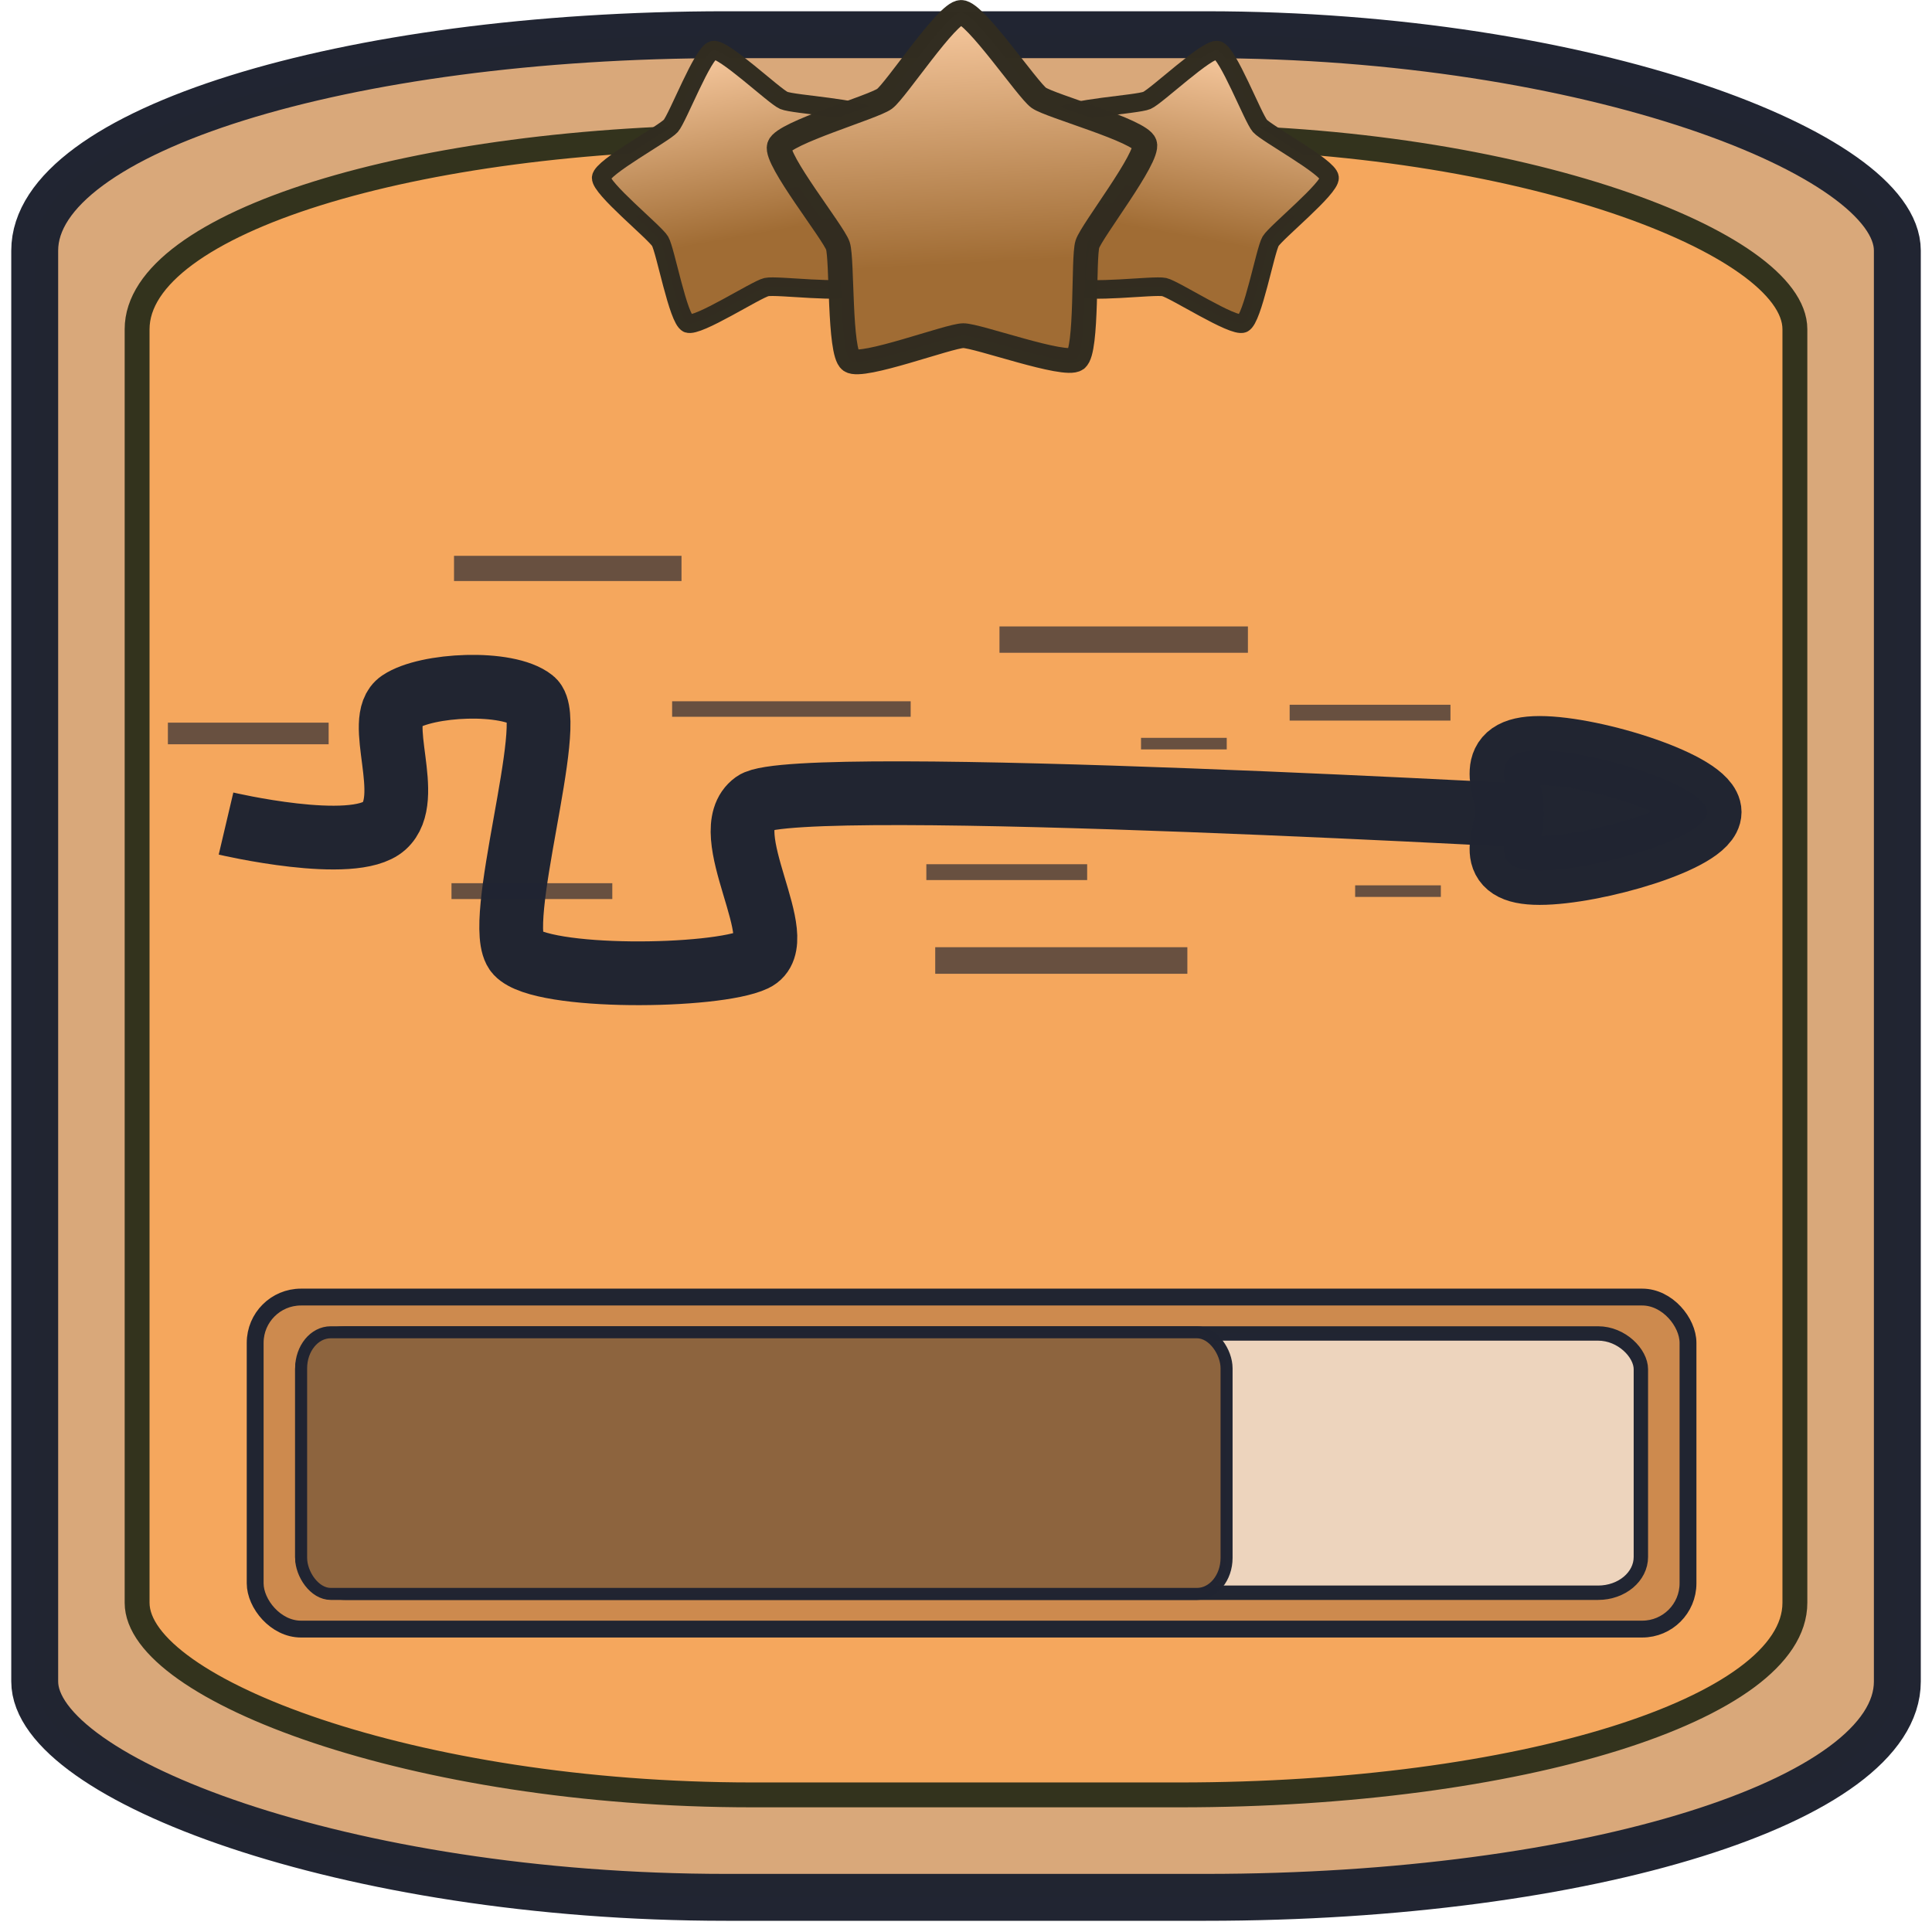 <?xml version="1.0" encoding="UTF-8" standalone="no"?>
<!-- Created with Inkscape (http://www.inkscape.org/) -->

<svg
   width="130"
   height="130"
   viewBox="0 0 34.396 34.396"
   version="1.1"
   id="svg1"
   inkscape:version="1.4.2 (f4327f4, 2025-05-13)"
   sodipodi:docname="Hyperspeed2.svg"
   xmlns:inkscape="http://www.inkscape.org/namespaces/inkscape"
   xmlns:sodipodi="http://sodipodi.sourceforge.net/DTD/sodipodi-0.dtd"
   xmlns:xlink="http://www.w3.org/1999/xlink"
   xmlns="http://www.w3.org/2000/svg"
   xmlns:svg="http://www.w3.org/2000/svg">
  <sodipodi:namedview
     id="namedview1"
     pagecolor="#ffffff"
     bordercolor="#000000"
     borderopacity="0.25"
     inkscape:showpageshadow="2"
     inkscape:pageopacity="0.0"
     inkscape:pagecheckerboard="0"
     inkscape:deskcolor="#d1d1d1"
     inkscape:document-units="mm"
     inkscape:zoom="2.271521"
     inkscape:cx="-191.94188"
     inkscape:cy="-21.791566"
     inkscape:window-width="3840"
     inkscape:window-height="2054"
     inkscape:window-x="-11"
     inkscape:window-y="-11"
     inkscape:window-maximized="1"
     inkscape:current-layer="layer1" />
  <defs
     id="defs1">
    <inkscape:path-effect
       effect="spiro"
       id="path-effect8"
       is_visible="true"
       lpeversion="1" />
    <inkscape:path-effect
       effect="mirror_symmetry"
       start_point="17.255,9.245"
       end_point="17.255,29.301"
       center_point="17.255,19.273"
       id="path-effect5"
       is_visible="true"
       lpeversion="1.2"
       lpesatellites=""
       mode="free"
       discard_orig_path="false"
       fuse_paths="true"
       oposite_fuse="false"
       split_items="false"
       split_open="false"
       link_styles="false" />
    <inkscape:path-effect
       effect="mirror_symmetry"
       start_point="27.03,8.41"
       end_point="27.03,28.183"
       center_point="27.03,18.297"
       id="path-effect3"
       is_visible="true"
       lpeversion="1.2"
       lpesatellites=""
       mode="free"
       discard_orig_path="false"
       fuse_paths="false"
       oposite_fuse="false"
       split_items="false"
       split_open="false"
       link_styles="false" />
    <inkscape:path-effect
       effect="spiro"
       id="path-effect8-8"
       is_visible="true"
       lpeversion="1" />
    <inkscape:path-effect
       effect="spiro"
       id="path-effect8-0"
       is_visible="true"
       lpeversion="1" />
    <inkscape:path-effect
       effect="spiro"
       id="path-effect8-0-9"
       is_visible="true"
       lpeversion="1" />
    <inkscape:path-effect
       effect="spiro"
       id="path-effect8-8-6"
       is_visible="true"
       lpeversion="1" />
    <inkscape:path-effect
       effect="spiro"
       id="path-effect8-3"
       is_visible="true"
       lpeversion="1" />
    <linearGradient
       inkscape:collect="always"
       xlink:href="#linearGradient33"
       id="linearGradient34-5-6"
       x1="9.158"
       y1="0.654"
       x2="9.524"
       y2="7.639"
       gradientUnits="userSpaceOnUse" />
    <linearGradient
       id="linearGradient33"
       inkscape:collect="always">
      <stop
         style="stop-color:#ffd1a8;stop-opacity:1;"
         offset="0"
         id="stop33" />
      <stop
         style="stop-color:#a06c34;stop-opacity:1;"
         offset="0.696"
         id="stop34" />
    </linearGradient>
    <linearGradient
       inkscape:collect="always"
       xlink:href="#linearGradient33"
       id="linearGradient4"
       gradientUnits="userSpaceOnUse"
       x1="9.158"
       y1="0.654"
       x2="9.524"
       y2="7.639" />
    <linearGradient
       inkscape:collect="always"
       xlink:href="#linearGradient33"
       id="linearGradient5"
       gradientUnits="userSpaceOnUse"
       x1="9.158"
       y1="0.654"
       x2="9.524"
       y2="7.639" />
  </defs>
  <g
     inkscape:label="Ebene 1"
     inkscape:groupmode="layer"
     id="layer1">
    <rect
       style="fill:#d9a87a;stroke:#212532;stroke-width:0.835;stroke-linejoin:round;stroke-miterlimit:8.2;stroke-opacity:0.996;stroke-dasharray:none;fill-opacity:1"
       id="rect1"
       width="33.161"
       height="33.161"
       x="0.618"
       y="0.618"
       ry="3.843"
       rx="12.308" />
    <rect
       style="fill:#f5a75d;stroke:#33331e;stroke-width:0.443;stroke-linejoin:round;stroke-miterlimit:8.2;stroke-dasharray:none;stroke-opacity:0.996;fill-opacity:1"
       id="rect1-8"
       width="29.514"
       height="29.514"
       x="2.441"
       y="2.441"
       ry="3.42"
       rx="10.954" />
    <rect
       style="fill:#cd8a4e;fill-opacity:1;stroke:#212532;stroke-width:0.3;stroke-opacity:0.996"
       id="rect2"
       width="25.509"
       height="5.911"
       x="4.543"
       y="23.092"
       rx="0.815"
       ry="0.815" />
    <rect
       style="fill:#edd4bd;fill-opacity:1;stroke:#212532;stroke-width:0.256;stroke-opacity:0.996"
       id="rect2-8"
       width="23.831"
       height="4.616"
       x="5.382"
       y="23.74"
       rx="0.762"
       ry="0.637" />
    <rect
       style="fill:#8d643e;fill-opacity:1;stroke:#212532;stroke-width:0.214;stroke-opacity:0.996"
       id="rect2-8-1"
       width="16.476"
       height="4.658"
       x="5.361"
       y="23.719"
       rx="0.527"
       ry="0.642" />
    <path
       style="fill:#8d643e;fill-opacity:0;stroke:#212532;stroke-width:1.135;stroke-dasharray:none;stroke-opacity:0.996"
       d="m 4.024,14.662 c 0,0 2.268,0.534 2.818,0.041 0.549,-0.493 -0.193,-1.888 0.28,-2.207 0.473,-0.318 1.912,-0.388 2.362,-0.029 0.451,0.359 -0.727,4.021 -0.28,4.5 0.447,0.479 3.537,0.442 4.227,0.116 0.69,-0.326 -0.721,-2.268 0,-2.787 0.721,-0.52 14.92,0.29 14.92,0.29"
       id="path2"
       sodipodi:nodetypes="czzzzzzc" />
    <path
       id="path3"
       style="fill:#212531;stroke:#212532;stroke-width:1.226;stroke-opacity:0.996"
       d="m 30.392,14.457 c 0,0.458 -2.01,1.04 -2.982,1.04 -0.971,0 -0.536,-0.582 -0.536,-1.04 0,-0.458 -0.435,-1.096 0.536,-1.096 0.971,0 2.982,0.637 2.982,1.096 z"
       sodipodi:nodetypes="sssss" />
    <path
       style="fill:#212531;fill-opacity:1;stroke:#212532;stroke-width:0.469;stroke-dasharray:none;stroke-opacity:0.662"
       d="m 17.794,11.387 h 4.423"
       id="path4" />
    <path
       style="fill:#212531;fill-opacity:1;stroke:#212532;stroke-width:0.276;stroke-dasharray:none;stroke-opacity:0.662"
       d="m 11.966,12.623 h 4.247"
       id="path4-1" />
    <path
       style="fill:#212531;fill-opacity:1;stroke:#212532;stroke-width:0.282;stroke-dasharray:none;stroke-opacity:0.662"
       d="M 22.96,12.688 H 25.823"
       id="path4-9" />
    <path
       style="fill:#212531;fill-opacity:1;stroke:#212532;stroke-width:0.282;stroke-dasharray:none;stroke-opacity:0.662"
       d="m 16.492,15.527 h 2.863"
       id="path4-9-3" />
    <path
       style="fill:#212531;fill-opacity:1;stroke:#212532;stroke-width:0.282;stroke-dasharray:none;stroke-opacity:0.662"
       d="M 8.038,15.865 H 10.901"
       id="path4-9-3-9" />
    <path
       style="fill:#212531;fill-opacity:1;stroke:#212532;stroke-width:0.385;stroke-dasharray:none;stroke-opacity:0.662"
       d="M 2.989,13.058 H 5.851"
       id="path4-9-3-9-2" />
    <path
       style="fill:#212531;fill-opacity:1;stroke:#212532;stroke-width:0.206;stroke-dasharray:none;stroke-opacity:0.662"
       d="m 24.126,15.865 h 1.526"
       id="path4-9-3-7" />
    <path
       style="fill:#212531;fill-opacity:1;stroke:#212532;stroke-width:0.206;stroke-dasharray:none;stroke-opacity:0.662"
       d="m 20.314,13.239 h 1.526"
       id="path4-9-3-7-4" />
    <path
       style="fill:#212531;fill-opacity:1;stroke:#212532;stroke-width:0.473;stroke-dasharray:none;stroke-opacity:0.662"
       d="m 16.65,17.1 h 4.489"
       id="path4-2" />
    <path
       style="fill:#212531;fill-opacity:1;stroke:#212532;stroke-width:0.449;stroke-dasharray:none;stroke-opacity:0.662"
       d="M 8.083,10.12 H 12.133"
       id="path4-6" />
    <path
       sodipodi:type="star"
       style="fill:url(#linearGradient4);fill-opacity:1;fill-rule:nonzero;stroke:#322d21;stroke-width:0.443;stroke-linejoin:round;stroke-miterlimit:8.2;stroke-opacity:0.996"
       id="path1-5-7"
       inkscape:flatsided="false"
       sodipodi:sides="5"
       sodipodi:cx="9.3473988"
       sodipodi:cy="4.4553022"
       sodipodi:r1="3.4362388"
       sodipodi:r2="2.3474281"
       sodipodi:arg1="0.9357696"
       sodipodi:arg2="1.5640882"
       inkscape:rounded="0.12173243"
       inkscape:randomized="0"
       d="M 11.386,7.222 C 11.183,7.371 9.615,6.801 9.363,6.803 9.112,6.804 7.551,7.395 7.346,7.249 7.142,7.102 7.199,5.434 7.12,5.196 7.04,4.957 5.996,3.655 6.072,3.415 6.148,3.176 7.752,2.715 7.955,2.565 8.157,2.416 9.073,1.021 9.324,1.019 c 0.251,-0.002 1.186,1.381 1.39,1.528 0.204,0.146 1.815,0.586 1.894,0.825 0.079,0.239 -0.947,1.555 -1.024,1.794 -0.076,0.24 0.003,1.907 -0.199,2.056 z"
       inkscape:transform-center-x="-0.21525591"
       inkscape:transform-center-y="-0.47213525"
       transform="matrix(0.728,0.169,-0.169,0.728,15.061,-1.424)" />
    <path
       sodipodi:type="star"
       style="fill:url(#linearGradient5);fill-opacity:1;fill-rule:nonzero;stroke:#322d21;stroke-width:0.443;stroke-linejoin:round;stroke-miterlimit:8.2;stroke-opacity:0.996"
       id="path1-5-7-0"
       inkscape:flatsided="false"
       sodipodi:sides="5"
       sodipodi:cx="9.3473988"
       sodipodi:cy="4.4553022"
       sodipodi:r1="3.4362388"
       sodipodi:r2="2.3474281"
       sodipodi:arg1="0.9357696"
       sodipodi:arg2="1.5640882"
       inkscape:rounded="0.12173243"
       inkscape:randomized="0"
       d="M 11.386,7.222 C 11.183,7.371 9.615,6.801 9.363,6.803 9.112,6.804 7.551,7.395 7.346,7.249 7.142,7.102 7.199,5.434 7.12,5.196 7.04,4.957 5.996,3.655 6.072,3.415 6.148,3.176 7.752,2.715 7.955,2.565 8.157,2.416 9.073,1.021 9.324,1.019 c 0.251,-0.002 1.186,1.381 1.39,1.528 0.204,0.146 1.815,0.586 1.894,0.825 0.079,0.239 -0.947,1.555 -1.024,1.794 -0.076,0.24 0.003,1.907 -0.199,2.056 z"
       inkscape:transform-center-x="0.2152559"
       inkscape:transform-center-y="-0.47213525"
       transform="matrix(-0.728,0.169,0.169,0.728,19.312,-1.424)" />
    <path
       sodipodi:type="star"
       style="fill:url(#linearGradient34-5-6);fill-opacity:1;fill-rule:nonzero;stroke:#322d21;stroke-width:0.443;stroke-linejoin:round;stroke-miterlimit:8.2;stroke-opacity:0.996"
       id="path1-5"
       inkscape:flatsided="false"
       sodipodi:sides="5"
       sodipodi:cx="9.3473988"
       sodipodi:cy="4.4553022"
       sodipodi:r1="3.4362388"
       sodipodi:r2="2.3474281"
       sodipodi:arg1="0.9357696"
       sodipodi:arg2="1.5640882"
       inkscape:rounded="0.12173243"
       inkscape:randomized="0"
       d="M 11.386,7.222 C 11.183,7.371 9.615,6.801 9.363,6.803 9.112,6.804 7.551,7.395 7.346,7.249 7.142,7.102 7.199,5.434 7.12,5.196 7.04,4.957 5.996,3.655 6.072,3.415 6.148,3.176 7.752,2.715 7.955,2.565 8.157,2.416 9.073,1.021 9.324,1.019 c 0.251,-0.002 1.186,1.381 1.39,1.528 0.204,0.146 1.815,0.586 1.894,0.825 0.079,0.239 -0.947,1.555 -1.024,1.794 -0.076,0.24 0.003,1.907 -0.199,2.056 z"
       inkscape:transform-center-x="0.066814449"
       inkscape:transform-center-y="-0.84094716"
       transform="matrix(0.995,0,0,0.995,7.833,-0.793)" />
  </g>
</svg>

